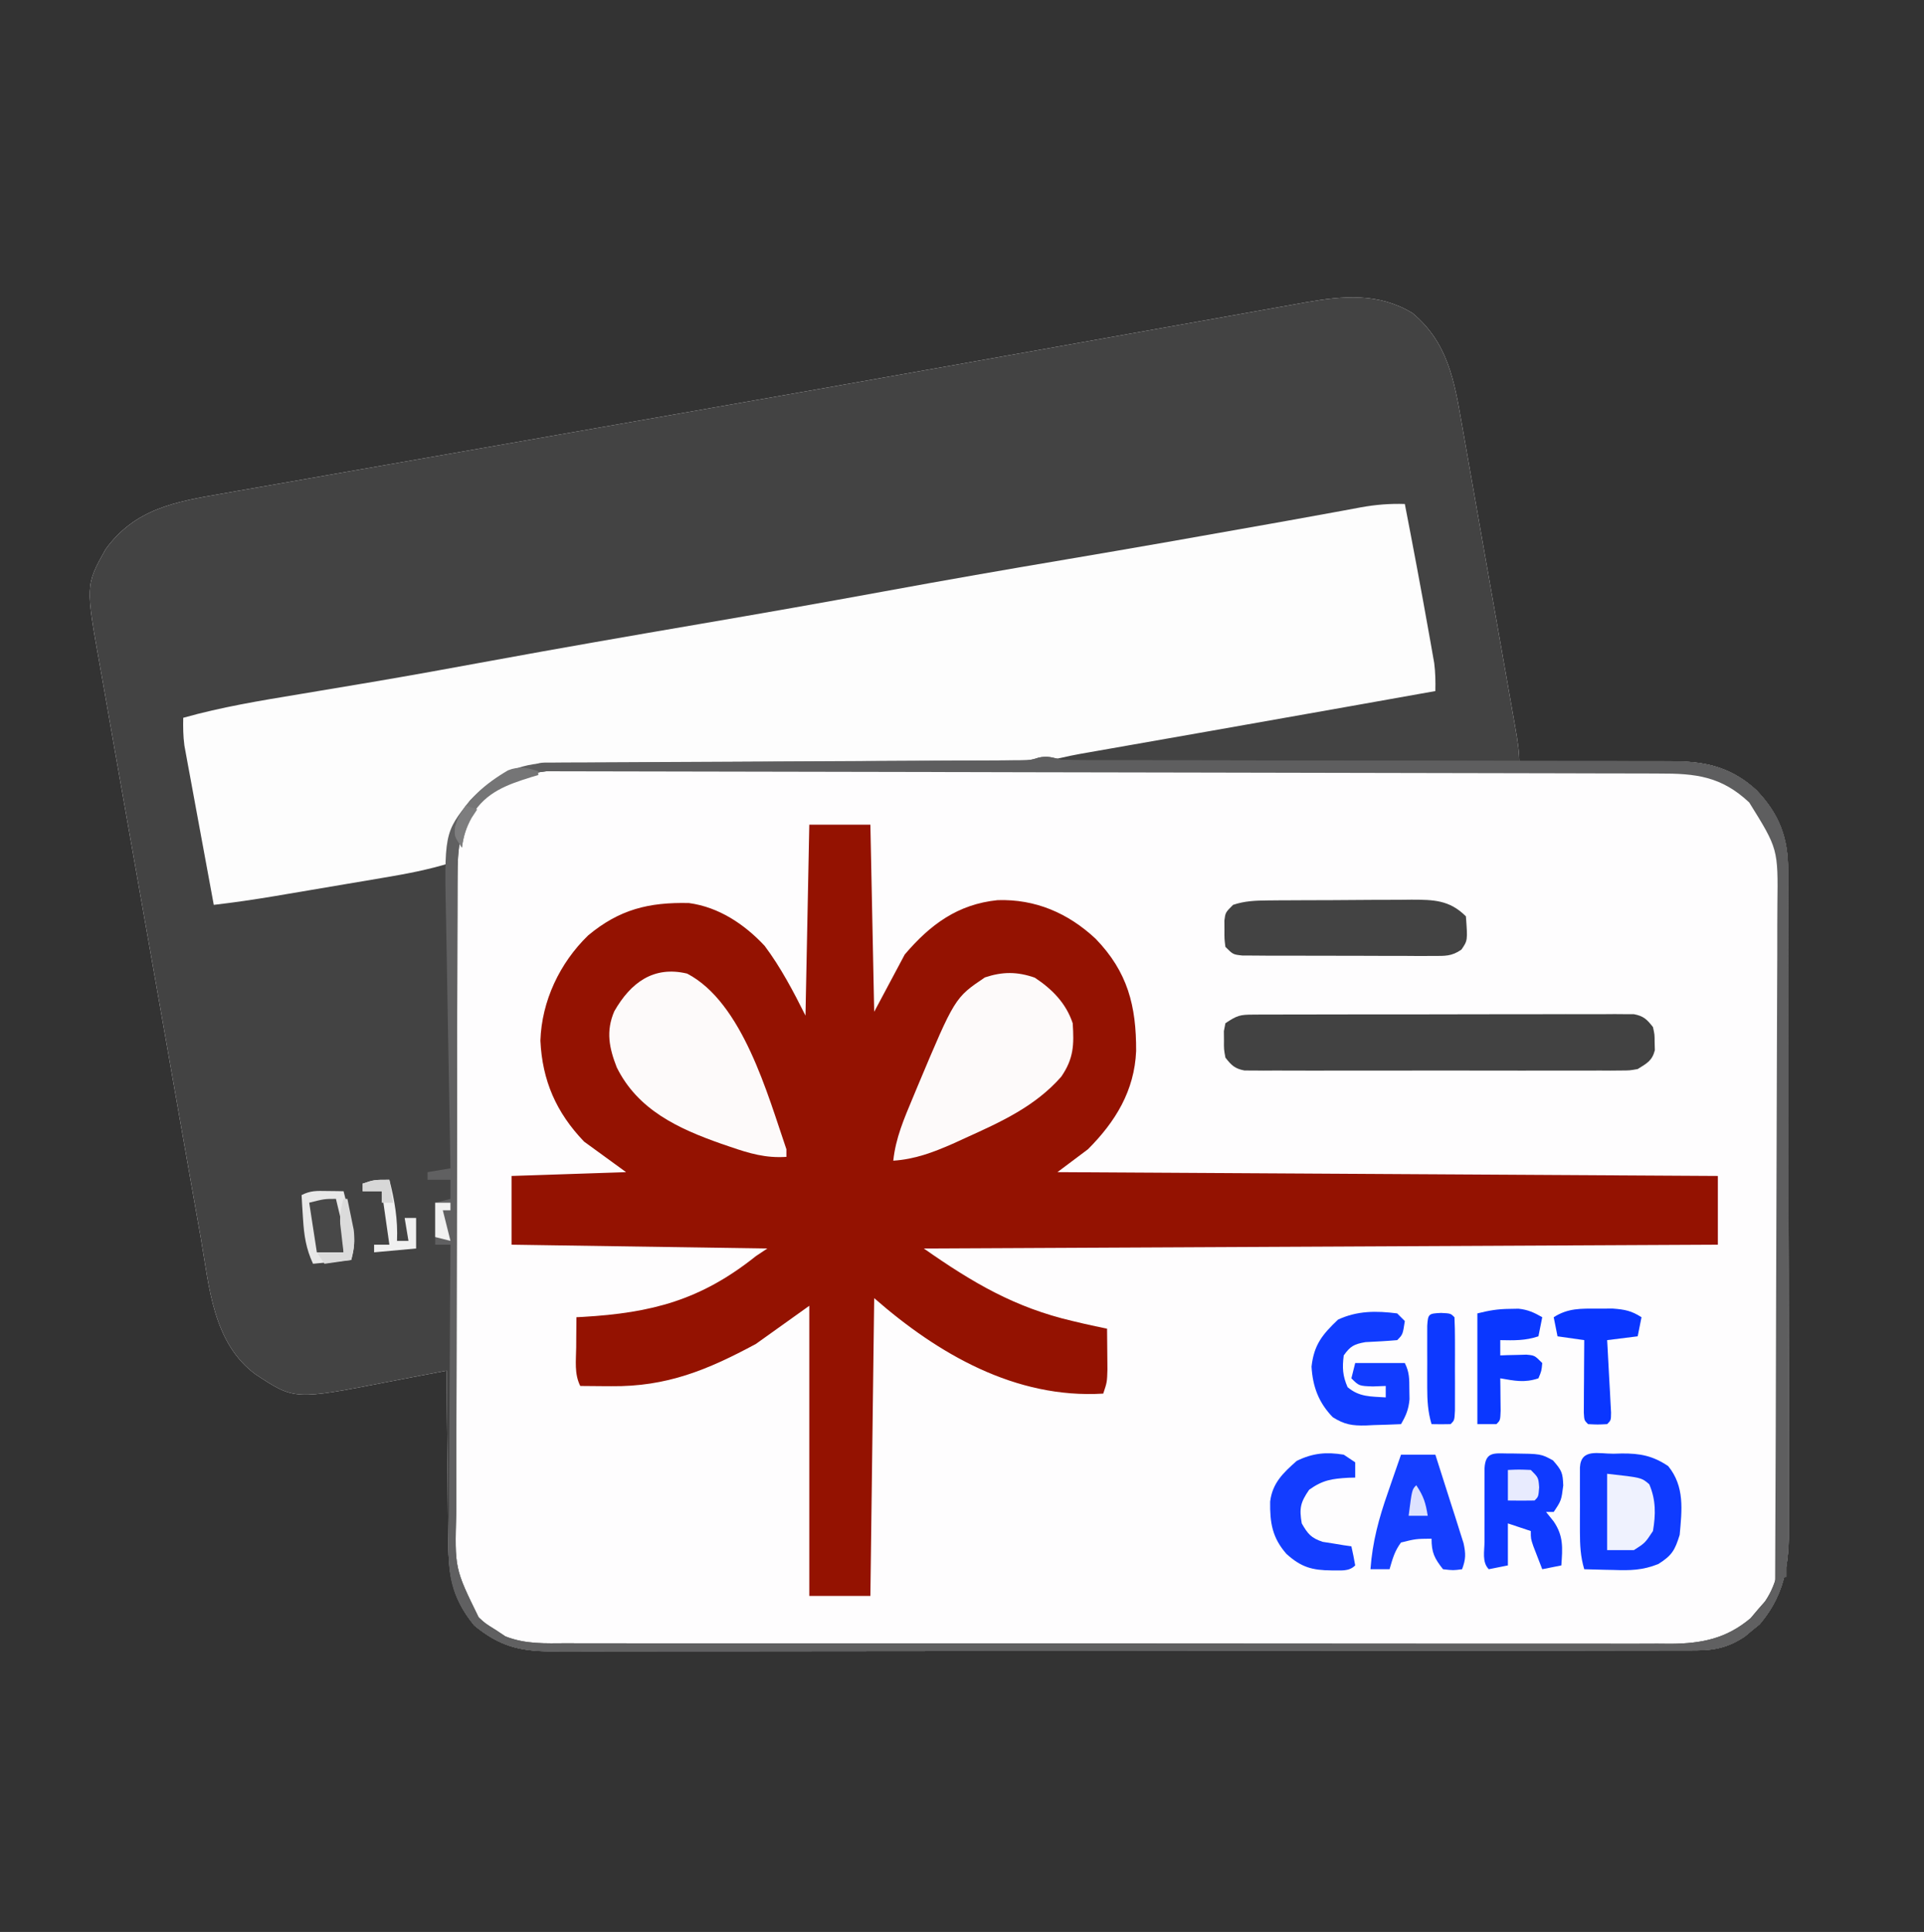 <?xml version="1.0" encoding="UTF-8" standalone="no"?>
<svg
   id="svg"
   version="1.1"
   style="display: block;"
   viewBox="0 0 504 506"
   sodipodi:docname="gift-card.svg"
   inkscape:version="1.2.2 (b0a8486, 2022-12-01)"
   xmlns:inkscape="http://www.inkscape.org/namespaces/inkscape"
   xmlns:sodipodi="http://sodipodi.sourceforge.net/DTD/sodipodi-0.dtd"
   xmlns="http://www.w3.org/2000/svg"
   xmlns:svg="http://www.w3.org/2000/svg">
  <rect x="0" y="0" width="504" height="506" fill="#333333" stroke="none"/>
  <defs
     id="defs14494" />
  <sodipodi:namedview
     id="namedview14492"
     pagecolor="#ffffff"
     bordercolor="#000000"
     borderopacity="0.25"
     inkscape:showpageshadow="2"
     inkscape:pageopacity="0.0"
     inkscape:pagecheckerboard="0"
     inkscape:deskcolor="#d1d1d1"
     showgrid="false"
     inkscape:zoom="0.46640316"
     inkscape:cx="45.025424"
     inkscape:cy="253"
     inkscape:window-width="1427"
     inkscape:window-height="456"
     inkscape:window-x="0"
     inkscape:window-y="25"
     inkscape:window-maximized="0"
     inkscape:current-layer="svg" />
  <path
     d="M0 0 C9.204 7.672 10.943 17.575 12.901 28.9 C13.067 29.833 13.234 30.766 13.405 31.727 C13.946 34.774 14.479 37.823 15.012 40.871 C15.388 43.002 15.765 45.133 16.142 47.264 C16.928 51.71 17.71 56.157 18.49 60.605 C19.489 66.312 20.496 72.017 21.506 77.721 C22.283 82.112 23.057 86.504 23.83 90.895 C24.2 93 24.572 95.105 24.943 97.21 C25.461 100.141 25.974 103.073 26.487 106.006 C26.641 106.877 26.796 107.748 26.954 108.646 C27.503 111.8 28 114.791 28 118 C28.604 117.989 29.208 117.978 29.831 117.966 C36.158 117.855 42.485 117.78 48.813 117.725 C51.17 117.7 53.527 117.666 55.883 117.623 C59.284 117.562 62.684 117.534 66.086 117.512 C67.128 117.486 68.17 117.46 69.244 117.434 C77.406 117.43 84.059 119.353 90.151 124.99 C96.137 131.304 98.458 137.458 98.394 146.102 C98.401 146.889 98.407 147.676 98.413 148.487 C98.429 151.109 98.425 153.731 98.42 156.353 C98.427 158.239 98.436 160.125 98.446 162.012 C98.468 167.125 98.471 172.239 98.469 177.353 C98.469 181.627 98.477 185.901 98.486 190.175 C98.505 200.263 98.508 210.35 98.501 220.437 C98.494 230.831 98.517 241.224 98.554 251.617 C98.585 260.552 98.596 269.486 98.592 278.42 C98.59 283.752 98.596 289.083 98.62 294.414 C98.643 299.43 98.641 304.445 98.62 309.461 C98.617 311.297 98.622 313.133 98.636 314.969 C98.717 326.03 98.41 334.606 90.938 343.438 C90.298 343.953 89.659 344.469 89 345 C88.361 345.536 87.721 346.072 87.062 346.625 C82.963 349.358 79.385 350.25 74.488 350.257 C73.385 350.264 72.283 350.27 71.147 350.277 C69.339 350.272 69.339 350.272 67.494 350.267 C65.567 350.274 65.567 350.274 63.6 350.281 C60.035 350.293 56.471 350.293 52.906 350.291 C49.061 350.29 45.215 350.301 41.37 350.311 C33.837 350.327 26.303 350.333 18.77 350.334 C12.647 350.335 6.523 350.339 0.4 350.346 C-16.961 350.363 -34.323 350.372 -51.684 350.371 C-52.62 350.371 -53.556 350.371 -54.52 350.371 C-55.926 350.37 -55.926 350.37 -57.36 350.37 C-72.547 350.37 -87.735 350.389 -102.922 350.417 C-118.517 350.446 -134.111 350.459 -149.705 350.458 C-158.46 350.457 -167.215 350.463 -175.97 350.484 C-183.425 350.502 -190.879 350.507 -198.333 350.493 C-202.136 350.487 -205.938 350.486 -209.74 350.504 C-213.865 350.522 -217.989 350.51 -222.113 350.494 C-223.312 350.505 -224.511 350.515 -225.746 350.526 C-234.051 350.457 -239.207 349.103 -245.75 343.75 C-252.044 336.057 -252.599 329.634 -252.609 319.969 C-252.626 318.737 -252.642 317.505 -252.659 316.236 C-252.708 312.324 -252.729 308.412 -252.75 304.5 C-252.776 301.838 -252.808 299.177 -252.84 296.516 C-252.914 290.01 -252.965 283.505 -253 277 C-254.299 277.246 -254.299 277.246 -255.624 277.497 C-258.012 277.95 -260.4 278.402 -262.788 278.854 C-264.677 279.213 -266.567 279.574 -268.455 279.941 C-292.844 284.678 -292.844 284.678 -303 278 C-314.257 269.764 -315.182 255.007 -317.407 242.203 C-317.724 240.424 -318.042 238.646 -318.36 236.867 C-319.216 232.068 -320.06 227.266 -320.9 222.463 C-321.605 218.444 -322.315 214.426 -323.026 210.408 C-324.703 200.927 -326.369 191.444 -328.029 181.961 C-329.738 172.194 -331.464 162.431 -333.199 152.669 C-334.692 144.267 -336.174 135.863 -337.648 127.458 C-338.527 122.446 -339.409 117.436 -340.302 112.427 C-341.14 107.718 -341.966 103.007 -342.781 98.295 C-343.082 96.571 -343.387 94.848 -343.697 93.126 C-347.62 71.298 -347.62 71.298 -342.359 61.883 C-334.672 51.235 -323.963 49.382 -311.758 47.286 C-310.3 47.03 -308.842 46.772 -307.384 46.514 C-303.401 45.81 -299.415 45.117 -295.429 44.426 C-291.155 43.683 -286.883 42.93 -282.611 42.178 C-274.309 40.718 -266.006 39.268 -257.703 37.82 C-247.135 35.977 -236.568 34.124 -226.002 32.271 C-222.113 31.589 -218.224 30.907 -214.335 30.225 C-213.369 30.056 -212.404 29.887 -211.409 29.712 C-204.525 28.505 -197.641 27.3 -190.756 26.096 C-167.063 21.95 -143.377 17.769 -119.698 13.547 C-114.875 12.687 -110.052 11.829 -105.229 10.971 C-104.451 10.833 -103.674 10.695 -102.874 10.552 C-99.79 10.004 -96.707 9.455 -93.623 8.907 C-84.752 7.329 -75.882 5.747 -67.013 4.157 C-60.859 3.054 -54.704 1.961 -48.548 0.87 C-46.055 0.427 -43.562 -0.019 -41.069 -0.468 C-37.688 -1.078 -34.305 -1.677 -30.922 -2.273 C-29.953 -2.45 -28.984 -2.628 -27.985 -2.81 C-18.116 -4.526 -8.862 -5.363 0 0 Z "
     transform="translate(370,82)"
     style="fill: #FEFDFE;"
     id="path14433" />
  <path
     d="M0 0 C9.204 7.672 10.943 17.575 12.901 28.9 C13.067 29.833 13.234 30.766 13.405 31.727 C13.946 34.774 14.479 37.823 15.012 40.871 C15.388 43.002 15.765 45.133 16.142 47.264 C16.928 51.71 17.71 56.157 18.49 60.605 C19.489 66.312 20.496 72.017 21.506 77.721 C22.283 82.112 23.057 86.504 23.83 90.895 C24.2 93 24.572 95.105 24.943 97.21 C25.461 100.141 25.974 103.073 26.487 106.006 C26.641 106.877 26.796 107.748 26.954 108.646 C27.503 111.8 28 114.791 28 118 C28.604 117.989 29.208 117.978 29.831 117.966 C36.158 117.855 42.485 117.78 48.813 117.725 C51.17 117.7 53.527 117.666 55.883 117.623 C59.284 117.562 62.684 117.534 66.086 117.512 C67.128 117.486 68.17 117.46 69.244 117.434 C77.406 117.43 84.059 119.353 90.151 124.99 C96.137 131.304 98.458 137.458 98.394 146.102 C98.401 146.889 98.407 147.676 98.413 148.487 C98.429 151.109 98.425 153.731 98.42 156.353 C98.427 158.239 98.436 160.125 98.446 162.012 C98.468 167.125 98.471 172.239 98.469 177.353 C98.469 181.627 98.477 185.901 98.486 190.175 C98.505 200.263 98.508 210.35 98.501 220.437 C98.494 230.831 98.517 241.224 98.554 251.617 C98.585 260.552 98.596 269.486 98.592 278.42 C98.59 283.752 98.596 289.083 98.62 294.414 C98.643 299.43 98.641 304.445 98.62 309.461 C98.617 311.297 98.622 313.133 98.636 314.969 C98.717 326.03 98.41 334.606 90.938 343.438 C90.298 343.953 89.659 344.469 89 345 C88.361 345.536 87.721 346.072 87.062 346.625 C82.963 349.358 79.385 350.25 74.488 350.257 C73.385 350.264 72.283 350.27 71.147 350.277 C69.339 350.272 69.339 350.272 67.494 350.267 C65.567 350.274 65.567 350.274 63.6 350.281 C60.035 350.293 56.471 350.293 52.906 350.291 C49.061 350.29 45.215 350.301 41.37 350.311 C33.837 350.327 26.303 350.333 18.77 350.334 C12.647 350.335 6.523 350.339 0.4 350.346 C-16.961 350.363 -34.323 350.372 -51.684 350.371 C-52.62 350.371 -53.556 350.371 -54.52 350.371 C-55.926 350.37 -55.926 350.37 -57.36 350.37 C-72.547 350.37 -87.735 350.389 -102.922 350.417 C-118.517 350.446 -134.111 350.459 -149.705 350.458 C-158.46 350.457 -167.215 350.463 -175.97 350.484 C-183.425 350.502 -190.879 350.507 -198.333 350.493 C-202.136 350.487 -205.938 350.486 -209.74 350.504 C-213.865 350.522 -217.989 350.51 -222.113 350.494 C-223.312 350.505 -224.511 350.515 -225.746 350.526 C-234.051 350.457 -239.207 349.103 -245.75 343.75 C-252.044 336.057 -252.599 329.634 -252.609 319.969 C-252.626 318.737 -252.642 317.505 -252.659 316.236 C-252.708 312.324 -252.729 308.412 -252.75 304.5 C-252.776 301.838 -252.808 299.177 -252.84 296.516 C-252.914 290.01 -252.965 283.505 -253 277 C-254.299 277.246 -254.299 277.246 -255.624 277.497 C-258.012 277.95 -260.4 278.402 -262.788 278.854 C-264.677 279.213 -266.567 279.574 -268.455 279.941 C-292.844 284.678 -292.844 284.678 -303 278 C-314.257 269.764 -315.182 255.007 -317.407 242.203 C-317.724 240.424 -318.042 238.646 -318.36 236.867 C-319.216 232.068 -320.06 227.266 -320.9 222.463 C-321.605 218.444 -322.315 214.426 -323.026 210.408 C-324.703 200.927 -326.369 191.444 -328.029 181.961 C-329.738 172.194 -331.464 162.431 -333.199 152.669 C-334.692 144.267 -336.174 135.863 -337.648 127.458 C-338.527 122.446 -339.409 117.436 -340.302 112.427 C-341.14 107.718 -341.966 103.007 -342.781 98.295 C-343.082 96.571 -343.387 94.848 -343.697 93.126 C-347.62 71.298 -347.62 71.298 -342.359 61.883 C-334.672 51.235 -323.963 49.382 -311.758 47.286 C-310.3 47.03 -308.842 46.772 -307.384 46.514 C-303.401 45.81 -299.415 45.117 -295.429 44.426 C-291.155 43.683 -286.883 42.93 -282.611 42.178 C-274.309 40.718 -266.006 39.268 -257.703 37.82 C-247.135 35.977 -236.568 34.124 -226.002 32.271 C-222.113 31.589 -218.224 30.907 -214.335 30.225 C-213.369 30.056 -212.404 29.887 -211.409 29.712 C-204.525 28.505 -197.641 27.3 -190.756 26.096 C-167.063 21.95 -143.377 17.769 -119.698 13.547 C-114.875 12.687 -110.052 11.829 -105.229 10.971 C-104.451 10.833 -103.674 10.695 -102.874 10.552 C-99.79 10.004 -96.707 9.455 -93.623 8.907 C-84.752 7.329 -75.882 5.747 -67.013 4.157 C-60.859 3.054 -54.704 1.961 -48.548 0.87 C-46.055 0.427 -43.562 -0.019 -41.069 -0.468 C-37.688 -1.078 -34.305 -1.677 -30.922 -2.273 C-29.953 -2.45 -28.984 -2.628 -27.985 -2.81 C-18.116 -4.526 -8.862 -5.363 0 0 Z M-245 128 C-249.66 134.176 -250.149 140.252 -250.147 147.747 C-250.151 148.52 -250.155 149.293 -250.158 150.09 C-250.169 152.677 -250.173 155.263 -250.177 157.85 C-250.183 159.707 -250.19 161.563 -250.197 163.42 C-250.218 169.513 -250.228 175.606 -250.238 181.699 C-250.242 183.799 -250.246 185.899 -250.251 188 C-250.27 197.867 -250.284 207.734 -250.292 217.601 C-250.302 228.98 -250.328 240.359 -250.369 251.738 C-250.399 260.541 -250.414 269.343 -250.417 278.146 C-250.419 283.4 -250.428 288.654 -250.453 293.908 C-250.477 298.854 -250.481 303.799 -250.471 308.744 C-250.47 310.554 -250.477 312.364 -250.49 314.174 C-250.895 328.806 -250.895 328.806 -244.623 341.592 C-242.941 343.17 -242.941 343.17 -240 345 C-238.804 345.794 -238.804 345.794 -237.584 346.605 C-232.257 348.679 -227.201 348.416 -221.532 348.388 C-219.629 348.396 -219.629 348.396 -217.688 348.404 C-214.173 348.418 -210.658 348.414 -207.143 348.407 C-203.349 348.402 -199.556 348.415 -195.762 348.425 C-188.332 348.442 -180.902 348.443 -173.473 348.438 C-167.433 348.434 -161.393 348.435 -155.353 348.44 C-154.493 348.441 -153.633 348.442 -152.747 348.443 C-151.001 348.444 -149.254 348.446 -147.508 348.447 C-131.127 348.461 -114.747 348.456 -98.367 348.444 C-83.387 348.434 -68.408 348.447 -53.428 348.471 C-38.043 348.495 -22.657 348.505 -7.272 348.498 C1.364 348.495 10 348.497 18.636 348.515 C25.989 348.529 33.341 348.53 40.694 348.513 C44.444 348.504 48.194 348.502 51.944 348.517 C56.013 348.534 60.082 348.519 64.151 348.501 C65.921 348.516 65.921 348.516 67.726 348.53 C75.854 348.458 82.233 347.163 88.559 341.852 C89.179 341.117 89.799 340.382 90.438 339.625 C91.076 338.895 91.714 338.166 92.371 337.414 C95.832 332.285 96.295 327.167 96.274 321.126 C96.279 320.351 96.285 319.577 96.29 318.778 C96.305 316.192 96.306 313.606 96.306 311.02 C96.314 309.162 96.322 307.304 96.332 305.446 C96.354 300.404 96.362 295.363 96.367 290.321 C96.371 287.17 96.377 284.018 96.384 280.867 C96.409 269.866 96.422 258.866 96.426 247.865 C96.429 237.62 96.459 227.375 96.501 217.13 C96.536 208.326 96.551 199.523 96.552 190.719 C96.553 185.464 96.561 180.21 96.59 174.955 C96.616 170.012 96.618 165.068 96.602 160.124 C96.6 158.314 96.607 156.504 96.623 154.693 C96.712 143.99 96.314 136.041 88.973 127.695 C88.342 127.177 87.712 126.659 87.062 126.125 C86.435 125.591 85.807 125.058 85.16 124.508 C78.316 119.731 72.866 119.572 64.722 119.619 C63.474 119.614 62.225 119.61 60.939 119.605 C57.481 119.592 54.023 119.599 50.565 119.608 C46.833 119.615 43.101 119.604 39.369 119.596 C32.059 119.583 24.75 119.585 17.44 119.594 C11.498 119.601 5.556 119.602 -0.387 119.599 C-1.232 119.598 -2.078 119.598 -2.95 119.597 C-4.668 119.596 -6.386 119.595 -8.105 119.594 C-24.22 119.586 -40.336 119.596 -56.451 119.612 C-70.272 119.625 -84.093 119.623 -97.913 119.609 C-113.967 119.593 -130.02 119.587 -146.073 119.596 C-147.786 119.597 -149.499 119.598 -151.212 119.599 C-152.055 119.599 -152.898 119.599 -153.766 119.6 C-159.698 119.603 -165.63 119.598 -171.562 119.591 C-178.796 119.583 -186.03 119.585 -193.264 119.601 C-196.953 119.609 -200.642 119.612 -204.331 119.602 C-208.335 119.591 -212.338 119.604 -216.341 119.619 C-217.501 119.612 -218.662 119.606 -219.857 119.599 C-229.271 119.667 -238 121.236 -245 128 Z "
     transform="translate(370,82)"
     style="fill: #434343;"
     id="path14435" />
  <path
     d="M0 0 C5.28 0 10.56 0 16 0 C16.33 16.17 16.66 32.34 17 49 C19.64 44.05 22.28 39.1 25 34 C31.688 26.144 38.882 20.832 49.324 19.762 C59.203 19.451 67.777 23.124 75 29.867 C83.414 38.559 85.67 47.47 85.614 59.29 C85.175 69.656 80.216 77.784 73 85 C70.36 86.98 67.72 88.96 65 91 C122.09 91.33 179.18 91.66 238 92 C238 97.94 238 103.88 238 110 C135.04 110.495 135.04 110.495 30 111 C42.797 119.958 53.824 126.466 69 130 C70.423 130.336 70.423 130.336 71.875 130.68 C73.911 131.144 75.955 131.577 78 132 C78.027 134.271 78.046 136.542 78.062 138.812 C78.074 140.077 78.086 141.342 78.098 142.645 C78 146 78 146 77 149 C53.995 150.408 33.668 138.584 17 124 C16.67 149.74 16.34 175.48 16 202 C10.72 202 5.44 202 0 202 C0 176.92 0 151.84 0 126 C-4.62 129.3 -9.24 132.6 -14 136 C-26.743 142.861 -37.376 147.222 -51.875 147.062 C-52.659 147.058 -53.443 147.053 -54.25 147.049 C-56.167 147.037 -58.083 147.019 -60 147 C-61.594 143.812 -61.102 140.371 -61.062 136.875 C-61.058 136.121 -61.053 135.367 -61.049 134.59 C-61.037 132.727 -61.019 130.863 -61 129 C-60.442 128.971 -59.885 128.942 -59.31 128.912 C-41.263 127.862 -28.417 124.513 -14 113 C-13.01 112.34 -12.02 111.68 -11 111 C-44.165 110.505 -44.165 110.505 -78 110 C-78 104.06 -78 98.12 -78 92 C-63.15 91.505 -63.15 91.505 -48 91 C-51.63 88.36 -55.26 85.72 -59 83 C-66.291 75.395 -69.948 67.028 -70.438 56.562 C-70.1 46.17 -65.368 36.206 -57.93 28.992 C-49.775 22.202 -42.07 20.273 -31.504 20.523 C-23.722 21.582 -17.006 26.038 -11.699 31.73 C-7.48 37.365 -4.143 43.715 -1 50 C-0.67 33.5 -0.34 17 0 0 Z "
     transform="translate(212,216)"
     style="fill: #941201;"
     id="path14437" />
  <path
     d="M0 0 C2.164 11.152 4.271 22.313 6.25 33.5 C6.512 34.958 6.512 34.958 6.78 36.446 C6.94 37.361 7.101 38.276 7.266 39.219 C7.408 40.022 7.55 40.826 7.696 41.654 C8.017 44.128 8.052 46.509 8 49 C1.563 50.146 -4.875 51.292 -11.312 52.438 C-12.299 52.613 -13.286 52.789 -14.302 52.97 C-26.53 55.145 -38.76 57.313 -50.992 59.465 C-52.14 59.667 -53.287 59.869 -54.47 60.077 C-60.068 61.063 -65.666 62.047 -71.265 63.029 C-73.326 63.392 -75.388 63.754 -77.449 64.117 C-78.37 64.278 -79.292 64.44 -80.241 64.606 C-81.117 64.76 -81.994 64.915 -82.897 65.074 C-83.645 65.205 -84.393 65.336 -85.164 65.472 C-86.813 65.779 -88.458 66.108 -90.09 66.494 C-97.079 68.074 -103.778 68.287 -110.926 68.271 C-112.181 68.276 -113.436 68.282 -114.729 68.287 C-117.439 68.297 -120.148 68.304 -122.858 68.305 C-127.15 68.307 -131.442 68.325 -135.734 68.346 C-146.39 68.395 -157.046 68.426 -167.702 68.447 C-175.997 68.464 -184.291 68.486 -192.586 68.53 C-196.845 68.552 -201.104 68.56 -205.363 68.558 C-208.643 68.56 -211.923 68.581 -215.203 68.599 C-216.371 68.595 -217.538 68.59 -218.741 68.585 C-228.718 68.674 -236.026 70.27 -243.344 77.254 C-248.067 82.233 -248.912 87.405 -250 94 C-255.829 95.812 -261.667 96.905 -267.684 97.91 C-268.698 98.083 -269.712 98.255 -270.757 98.432 C-272.894 98.795 -275.032 99.155 -277.169 99.514 C-280.424 100.06 -283.678 100.613 -286.932 101.166 C-289.016 101.519 -291.1 101.871 -293.184 102.223 C-294.148 102.386 -295.113 102.55 -296.107 102.718 C-301.395 103.603 -306.675 104.377 -312 105 C-313.146 98.826 -314.284 92.652 -315.418 86.476 C-315.804 84.376 -316.192 82.276 -316.582 80.176 C-317.142 77.156 -317.697 74.135 -318.25 71.113 C-318.425 70.177 -318.6 69.24 -318.78 68.275 C-318.94 67.394 -319.101 66.514 -319.266 65.607 C-319.408 64.836 -319.55 64.066 -319.696 63.272 C-320.024 60.824 -320.051 58.467 -320 56 C-309.973 53.175 -299.796 51.508 -289.531 49.813 C-284.265 48.943 -279.001 48.056 -273.738 47.168 C-272.663 46.987 -271.588 46.806 -270.481 46.619 C-260.199 44.879 -249.942 43.015 -239.688 41.125 C-221.23 37.729 -202.743 34.525 -184.246 31.357 C-168.251 28.616 -152.272 25.81 -136.312 22.875 C-120.438 19.956 -104.542 17.19 -88.626 14.504 C-70.882 11.509 -53.16 8.395 -35.446 5.226 C-33.737 4.92 -32.029 4.615 -30.32 4.311 C-26.262 3.587 -22.205 2.855 -18.151 2.104 C-17.381 1.963 -16.61 1.822 -15.816 1.677 C-14.384 1.415 -12.952 1.15 -11.521 0.879 C-7.631 0.173 -3.952 -0.124 0 0 Z "
     transform="translate(368,132)"
     style="fill: #FDFDFD;"
     id="path14439" />
  <path
     d="M0 0 C2.288 0.091 4.578 0.125 6.868 0.125 C7.903 0.127 7.903 0.127 8.96 0.129 C11.274 0.132 13.587 0.129 15.901 0.126 C17.56 0.127 19.219 0.129 20.879 0.132 C24.453 0.136 28.027 0.138 31.601 0.138 C37.258 0.139 42.915 0.152 48.572 0.168 C49.527 0.17 50.482 0.173 51.467 0.175 C53.42 0.181 55.373 0.186 57.327 0.191 C70.496 0.226 83.665 0.253 96.833 0.25 C105.718 0.249 114.602 0.265 123.486 0.301 C128.185 0.32 132.883 0.329 137.582 0.317 C142.006 0.305 146.43 0.317 150.854 0.346 C152.472 0.353 154.09 0.351 155.708 0.34 C165.76 0.277 174.4 0.774 182.132 7.99 C188.15 14.274 190.458 20.467 190.394 29.102 C190.401 29.889 190.407 30.676 190.413 31.487 C190.429 34.109 190.425 36.731 190.42 39.353 C190.427 41.239 190.436 43.125 190.446 45.012 C190.468 50.125 190.471 55.239 190.469 60.353 C190.469 64.627 190.477 68.901 190.486 73.175 C190.505 83.263 190.508 93.35 190.501 103.437 C190.494 113.831 190.517 124.224 190.554 134.617 C190.585 143.552 190.596 152.486 190.592 161.42 C190.59 166.752 190.596 172.083 190.62 177.414 C190.643 182.43 190.641 187.445 190.62 192.461 C190.617 194.297 190.622 196.133 190.636 197.969 C190.717 209.03 190.41 217.606 182.938 226.438 C182.298 226.953 181.659 227.469 181 228 C180.361 228.536 179.721 229.072 179.062 229.625 C174.963 232.358 171.385 233.25 166.488 233.257 C165.385 233.264 164.283 233.27 163.147 233.277 C161.339 233.272 161.339 233.272 159.494 233.267 C157.567 233.274 157.567 233.274 155.6 233.281 C152.035 233.293 148.471 233.293 144.906 233.291 C141.061 233.29 137.215 233.301 133.37 233.311 C125.837 233.327 118.303 233.333 110.77 233.334 C104.647 233.335 98.523 233.339 92.4 233.346 C75.039 233.363 57.677 233.372 40.316 233.371 C39.38 233.371 38.444 233.371 37.48 233.371 C36.074 233.37 36.074 233.37 34.64 233.37 C19.453 233.37 4.265 233.389 -10.922 233.417 C-26.517 233.446 -42.111 233.459 -57.705 233.458 C-66.46 233.457 -75.215 233.463 -83.97 233.484 C-91.425 233.502 -98.879 233.507 -106.333 233.493 C-110.136 233.487 -113.938 233.486 -117.74 233.504 C-121.865 233.522 -125.989 233.51 -130.113 233.494 C-131.312 233.505 -132.511 233.515 -133.746 233.526 C-142.051 233.457 -147.207 232.103 -153.75 226.75 C-158.884 220.476 -160.598 214.955 -160.454 206.922 C-160.455 206.053 -160.455 205.183 -160.456 204.288 C-160.453 201.441 -160.422 198.596 -160.391 195.75 C-160.383 193.766 -160.377 191.782 -160.373 189.798 C-160.358 184.596 -160.319 179.395 -160.275 174.194 C-160.234 168.878 -160.215 163.562 -160.195 158.246 C-160.153 147.831 -160.084 137.415 -160 127 C-161.32 127 -162.64 127 -164 127 C-164 123.37 -164 119.74 -164 116 C-162.02 115.505 -162.02 115.505 -160 115 C-160 113.35 -160 111.7 -160 110 C-161.98 110 -163.96 110 -166 110 C-166 109.34 -166 108.68 -166 108 C-163.03 107.505 -163.03 107.505 -160 107 C-160.019 106.024 -160.038 105.049 -160.058 104.044 C-160.238 94.806 -160.4 85.568 -160.547 76.33 C-160.622 71.581 -160.704 66.833 -160.799 62.085 C-160.891 57.494 -160.967 52.904 -161.032 48.313 C-161.06 46.57 -161.093 44.827 -161.132 43.084 C-161.656 19.17 -161.656 19.17 -154.812 10.562 C-149.172 4.839 -143.493 1.283 -135.366 0.864 C-134.417 0.859 -133.468 0.854 -132.49 0.849 C-131.395 0.84 -130.3 0.832 -129.172 0.823 C-127.981 0.819 -126.79 0.815 -125.562 0.811 C-123.625 0.798 -121.687 0.785 -119.75 0.772 C-117.672 0.76 -115.595 0.749 -113.518 0.74 C-109.186 0.719 -104.853 0.692 -100.521 0.663 C-90.545 0.598 -80.568 0.542 -70.591 0.487 C-61.443 0.436 -52.295 0.383 -43.147 0.322 C-38.841 0.294 -34.534 0.271 -30.227 0.251 C-28.194 0.24 -26.161 0.228 -24.128 0.215 C-21.649 0.198 -19.171 0.185 -16.692 0.177 C-15.6 0.168 -14.508 0.16 -13.383 0.151 C-12.434 0.146 -11.486 0.141 -10.508 0.136 C-8.044 0.091 -8.044 0.091 -5.914 -0.572 C-3.579 -1.094 -2.306 -0.604 0 0 Z M-153 11 C-157.66 17.176 -158.149 23.252 -158.147 30.747 C-158.151 31.52 -158.155 32.293 -158.158 33.09 C-158.169 35.677 -158.173 38.263 -158.177 40.85 C-158.183 42.707 -158.19 44.563 -158.197 46.42 C-158.218 52.513 -158.228 58.606 -158.238 64.699 C-158.242 66.799 -158.246 68.899 -158.251 71 C-158.27 80.867 -158.284 90.734 -158.292 100.601 C-158.302 111.98 -158.328 123.359 -158.369 134.738 C-158.399 143.541 -158.414 152.343 -158.417 161.146 C-158.419 166.4 -158.428 171.654 -158.453 176.908 C-158.477 181.854 -158.481 186.799 -158.471 191.744 C-158.47 193.554 -158.477 195.364 -158.49 197.174 C-158.895 211.806 -158.895 211.806 -152.623 224.592 C-150.941 226.17 -150.941 226.17 -148 228 C-146.804 228.794 -146.804 228.794 -145.584 229.605 C-140.257 231.679 -135.201 231.416 -129.532 231.388 C-127.629 231.396 -127.629 231.396 -125.688 231.404 C-122.173 231.418 -118.658 231.414 -115.143 231.407 C-111.349 231.402 -107.556 231.415 -103.762 231.425 C-96.332 231.442 -88.902 231.443 -81.473 231.438 C-75.433 231.434 -69.393 231.435 -63.353 231.44 C-62.493 231.441 -61.633 231.442 -60.747 231.443 C-59.001 231.444 -57.254 231.446 -55.508 231.447 C-39.127 231.461 -22.747 231.456 -6.367 231.444 C8.613 231.434 23.592 231.447 38.572 231.471 C53.957 231.495 69.343 231.505 84.728 231.498 C93.364 231.495 102 231.497 110.636 231.515 C117.989 231.529 125.341 231.53 132.694 231.513 C136.444 231.504 140.194 231.502 143.944 231.517 C148.013 231.534 152.082 231.519 156.151 231.501 C157.921 231.516 157.921 231.516 159.726 231.53 C167.854 231.458 174.233 230.163 180.559 224.852 C181.179 224.117 181.799 223.382 182.438 222.625 C183.076 221.895 183.714 221.166 184.371 220.414 C187.832 215.285 188.295 210.167 188.274 204.126 C188.279 203.351 188.285 202.577 188.29 201.778 C188.305 199.192 188.306 196.606 188.306 194.02 C188.314 192.162 188.322 190.304 188.332 188.446 C188.354 183.404 188.362 178.363 188.367 173.321 C188.371 170.17 188.377 167.018 188.384 163.867 C188.409 152.866 188.422 141.866 188.426 130.865 C188.429 120.62 188.459 110.375 188.501 100.13 C188.536 91.326 188.551 82.523 188.552 73.719 C188.553 68.464 188.561 63.21 188.59 57.955 C188.616 53.012 188.618 48.068 188.602 43.124 C188.6 41.314 188.607 39.504 188.623 37.693 C188.712 26.99 188.314 19.041 180.973 10.695 C180.342 10.177 179.712 9.659 179.062 9.125 C178.435 8.591 177.807 8.058 177.16 7.508 C170.316 2.731 164.866 2.572 156.722 2.619 C155.474 2.614 154.225 2.61 152.939 2.605 C149.481 2.592 146.023 2.599 142.565 2.608 C138.833 2.615 135.101 2.604 131.369 2.596 C124.059 2.583 116.75 2.585 109.44 2.594 C103.498 2.601 97.556 2.602 91.613 2.599 C90.768 2.598 89.922 2.598 89.05 2.597 C87.332 2.596 85.614 2.595 83.895 2.594 C67.78 2.586 51.664 2.596 35.549 2.612 C21.728 2.625 7.907 2.623 -5.913 2.609 C-21.967 2.593 -38.02 2.587 -54.073 2.596 C-55.786 2.597 -57.499 2.598 -59.212 2.599 C-60.055 2.599 -60.898 2.599 -61.766 2.6 C-67.698 2.603 -73.63 2.598 -79.562 2.591 C-86.796 2.583 -94.03 2.585 -101.264 2.601 C-104.953 2.609 -108.642 2.612 -112.331 2.602 C-116.335 2.591 -120.338 2.604 -124.341 2.619 C-125.501 2.612 -126.662 2.606 -127.857 2.599 C-137.271 2.667 -146 4.236 -153 11 Z "
     transform="translate(278,199)"
     style="fill: #606061;"
     id="path14441" />
  <path
     d="M0 0 C0.892 -0.007 1.783 -0.014 2.702 -0.021 C3.678 -0.019 4.653 -0.017 5.659 -0.014 C6.688 -0.019 7.718 -0.024 8.778 -0.029 C12.189 -0.043 15.6 -0.042 19.01 -0.04 C21.375 -0.044 23.74 -0.048 26.105 -0.053 C31.065 -0.061 36.025 -0.06 40.985 -0.055 C47.351 -0.049 53.716 -0.066 60.082 -0.089 C64.967 -0.104 69.851 -0.105 74.736 -0.102 C77.084 -0.102 79.431 -0.108 81.779 -0.118 C85.057 -0.13 88.334 -0.123 91.612 -0.112 C92.587 -0.119 93.563 -0.127 94.568 -0.135 C95.46 -0.128 96.352 -0.121 97.271 -0.114 C98.046 -0.114 98.821 -0.114 99.619 -0.114 C102.168 0.36 103.054 1.246 104.635 3.261 C105.069 5.198 105.069 5.198 105.073 7.261 C105.092 7.941 105.111 8.622 105.131 9.323 C104.419 12.105 103.033 12.764 100.635 14.261 C98.512 14.638 98.512 14.638 96.188 14.642 C94.861 14.654 94.861 14.654 93.507 14.667 C92.545 14.661 91.582 14.655 90.59 14.649 C89.06 14.657 89.06 14.657 87.5 14.665 C84.127 14.678 80.754 14.669 77.381 14.659 C75.04 14.661 72.699 14.664 70.358 14.668 C65.451 14.672 60.544 14.666 55.637 14.652 C49.34 14.635 43.043 14.645 36.745 14.663 C31.911 14.673 27.077 14.67 22.243 14.662 C19.921 14.66 17.598 14.663 15.276 14.67 C12.034 14.677 8.793 14.666 5.551 14.649 C4.586 14.655 3.622 14.661 2.628 14.667 C1.746 14.659 0.864 14.65 -0.045 14.642 C-0.811 14.641 -1.577 14.639 -2.367 14.638 C-4.906 14.158 -5.796 13.277 -7.365 11.261 C-7.763 9.069 -7.763 9.069 -7.74 6.698 C-7.747 5.913 -7.755 5.128 -7.763 4.319 C-7.632 3.64 -7.5 2.961 -7.365 2.261 C-4.241 0.178 -3.548 0.009 0 0 Z "
     transform="translate(328.365,265.739)"
     style="fill: #424242;"
     id="path14443" />
  <path
     d="M0 0 C4.568 3.013 8.19 6.696 9.938 11.938 C10.306 17.559 10.223 21.159 6.938 25.938 C0.097 33.723 -8.806 37.747 -18.062 41.938 C-19.772 42.719 -19.772 42.719 -21.516 43.516 C-26.72 45.791 -31.378 47.55 -37.062 47.938 C-36.45 42.008 -34.211 36.886 -31.938 31.438 C-31.532 30.463 -31.127 29.488 -30.709 28.484 C-20.945 5.243 -20.945 5.243 -13.062 -0.062 C-8.442 -1.603 -4.615 -1.601 0 0 Z "
     transform="translate(271.062,256.062)"
     style="fill: #FDFAFA;"
     id="path14445" />
  <path
     d="M0 0 C14.534 7.582 21.096 31.742 26 46 C26 46.66 26 47.32 26 48 C20.601 48.36 16.344 47.105 11.312 45.375 C10.517 45.104 9.722 44.832 8.903 44.552 C-2.351 40.593 -12.922 35.709 -18.438 24.562 C-20.42 19.477 -21.332 15.099 -19.082 9.863 C-14.811 2.386 -8.812 -2.117 0 0 Z "
     transform="translate(180,255)"
     style="fill: #FDFAFA;"
     id="path14447" />
  <path
     d="M0 0 C2.288 0.091 4.578 0.125 6.868 0.125 C7.903 0.127 7.903 0.127 8.96 0.129 C11.274 0.132 13.587 0.129 15.901 0.126 C17.56 0.127 19.219 0.129 20.879 0.132 C24.453 0.136 28.027 0.138 31.601 0.138 C37.258 0.139 42.915 0.152 48.572 0.168 C49.527 0.17 50.482 0.173 51.467 0.175 C53.42 0.181 55.373 0.186 57.327 0.191 C70.496 0.226 83.665 0.253 96.833 0.25 C105.718 0.249 114.602 0.265 123.486 0.301 C128.185 0.32 132.883 0.329 137.582 0.317 C142.006 0.305 146.43 0.317 150.854 0.346 C152.472 0.353 154.09 0.351 155.708 0.34 C165.76 0.277 174.4 0.774 182.132 7.99 C188.179 14.305 190.465 20.494 190.361 29.169 C190.363 29.963 190.366 30.757 190.369 31.575 C190.373 34.221 190.357 36.866 190.341 39.511 C190.34 41.414 190.34 43.316 190.342 45.219 C190.343 50.373 190.325 55.528 190.304 60.682 C190.285 66.073 190.284 71.463 190.28 76.854 C190.271 87.057 190.246 97.26 190.216 107.463 C190.183 119.081 190.166 130.699 190.151 142.316 C190.12 166.211 190.067 190.106 190 214 C189.01 214.33 188.02 214.66 187 215 C187.005 214.014 187.009 213.027 187.014 212.011 C187.125 187.999 187.207 163.987 187.259 139.974 C187.285 128.362 187.32 116.75 187.377 105.137 C187.427 95.015 187.459 84.893 187.47 74.77 C187.477 69.411 187.492 64.053 187.529 58.694 C187.563 53.647 187.573 48.601 187.566 43.553 C187.567 41.704 187.577 39.855 187.596 38.006 C187.775 23.33 187.775 23.33 180.215 11.175 C172.91 4.324 166.259 3.562 156.548 3.601 C155.281 3.595 154.014 3.588 152.708 3.581 C149.199 3.563 145.689 3.564 142.18 3.567 C138.393 3.568 134.605 3.551 130.818 3.537 C124.259 3.514 117.699 3.502 111.14 3.498 C101.656 3.491 92.173 3.468 82.689 3.441 C67.302 3.398 51.915 3.368 36.528 3.346 C21.582 3.325 6.636 3.298 -8.311 3.262 C-9.232 3.26 -10.153 3.258 -11.103 3.256 C-15.725 3.245 -20.348 3.234 -24.97 3.222 C-63.313 3.129 -101.657 3.057 -140 3 C-137.425 0.425 -136.432 0.744 -132.851 0.728 C-131.215 0.714 -131.215 0.714 -129.546 0.699 C-127.742 0.698 -127.742 0.698 -125.903 0.697 C-124.641 0.689 -123.379 0.68 -122.079 0.671 C-119.331 0.653 -116.583 0.641 -113.835 0.634 C-109.491 0.622 -105.146 0.597 -100.801 0.57 C-93.928 0.528 -87.055 0.496 -80.182 0.467 C-67.878 0.416 -55.574 0.354 -43.269 0.282 C-38.95 0.257 -34.631 0.237 -30.312 0.222 C-28.271 0.215 -26.231 0.205 -24.19 0.194 C-21.702 0.181 -19.214 0.171 -16.725 0.166 C-15.629 0.159 -14.533 0.152 -13.403 0.145 C-12.45 0.141 -11.498 0.137 -10.517 0.133 C-8.045 0.092 -8.045 0.092 -5.912 -0.572 C-3.578 -1.094 -2.306 -0.603 0 0 Z "
     transform="translate(278,199)"
     style="fill: #5E5E5F;"
     id="path14449" />
  <path
     d="M0 0 C1.507 -0.014 1.507 -0.014 3.044 -0.029 C4.124 -0.033 5.203 -0.038 6.315 -0.042 C7.986 -0.051 7.986 -0.051 9.692 -0.059 C12.048 -0.069 14.404 -0.075 16.76 -0.079 C20.364 -0.089 23.967 -0.12 27.571 -0.151 C29.86 -0.158 32.15 -0.163 34.44 -0.167 C36.056 -0.186 36.056 -0.186 37.704 -0.204 C43.465 -0.187 47.652 -0.131 51.944 4.161 C52.411 10.476 52.411 10.476 50.78 12.864 C48.223 14.67 46.427 14.535 43.311 14.533 C42.156 14.54 41.002 14.546 39.812 14.552 C37.942 14.539 37.942 14.539 36.033 14.524 C34.116 14.525 34.116 14.525 32.16 14.526 C29.455 14.524 26.751 14.515 24.047 14.497 C20.578 14.475 17.109 14.474 13.639 14.481 C10.333 14.485 7.027 14.473 3.721 14.462 C2.472 14.463 1.223 14.464 -0.064 14.465 C-1.791 14.45 -1.791 14.45 -3.553 14.436 C-4.57 14.431 -5.586 14.427 -6.634 14.422 C-9.056 14.161 -9.056 14.161 -11.056 12.161 C-11.322 10.067 -11.322 10.067 -11.306 7.661 C-11.312 6.867 -11.317 6.073 -11.322 5.255 C-11.056 3.161 -11.056 3.161 -9.056 1.161 C-6.028 0.132 -3.183 0.025 0 0 Z "
     transform="translate(332.056,235.839)"
     style="fill: #434343;"
     id="path14451" />
  <path
     d="M0 0 C0.708 -0.021 1.417 -0.041 2.146 -0.062 C6.918 -0.098 10.242 0.508 14.312 3.25 C18.649 8.602 17.905 14.704 17.312 21.25 C16.056 25.299 15.275 26.643 11.719 28.887 C7.579 30.544 4.334 30.593 -0.062 30.438 C-0.799 30.424 -1.535 30.41 -2.293 30.396 C-4.091 30.361 -5.89 30.308 -7.688 30.25 C-8.688 26.923 -8.816 23.892 -8.82 20.426 C-8.822 19.315 -8.823 18.205 -8.824 17.061 C-8.82 15.906 -8.816 14.752 -8.812 13.562 C-8.816 12.397 -8.82 11.231 -8.824 10.029 C-8.823 8.923 -8.822 7.816 -8.82 6.676 C-8.819 5.659 -8.818 4.642 -8.817 3.595 C-8.538 -1.452 -4.011 0.028 0 0 Z "
     transform="translate(422.688,380.75)"
     style="fill: #0F3BFF;"
     id="path14453" />
  <path
     d="M0 0 C0.66 0.66 1.32 1.32 2 2 C1.464 5.536 1.464 5.536 0 7 C-2.777 7.244 -5.552 7.384 -8.336 7.523 C-11.307 8.055 -12.267 8.568 -14 11 C-14.413 14.238 -14.298 16.311 -13 19.312 C-9.903 21.926 -6.998 21.738 -3 22 C-3 21.01 -3 20.02 -3 19 C-4.671 19.062 -4.671 19.062 -6.375 19.125 C-10 19 -10 19 -12 17 C-11.67 15.68 -11.34 14.36 -11 13 C-6.71 13 -2.42 13 2 13 C3.225 15.45 3.167 17.142 3.188 19.875 C3.202 20.739 3.216 21.602 3.23 22.492 C2.989 25.124 2.33 26.74 1 29 C-1.397 29.109 -3.789 29.188 -6.188 29.25 C-6.861 29.284 -7.535 29.317 -8.229 29.352 C-11.823 29.422 -13.809 29.12 -16.875 27.188 C-20.564 23.39 -22.137 19.172 -22.438 13.938 C-21.8 8.204 -19.601 5.521 -15.5 1.625 C-10.455 -0.717 -5.486 -0.706 0 0 Z "
     transform="translate(366,344)"
     style="fill: #113CFF;"
     id="path14455" />
  <path
     d="M0 0 C7.484 0.09 7.484 0.09 10.625 1.812 C12.944 4.463 13.183 5.038 13.312 8.375 C12.812 12.312 12.812 12.312 10.812 15.312 C10.152 15.312 9.492 15.312 8.812 15.312 C9.473 16.137 10.133 16.962 10.812 17.812 C13.425 21.657 13.126 24.769 12.812 29.312 C11.162 29.642 9.512 29.973 7.812 30.312 C7.308 29.022 6.809 27.73 6.312 26.438 C6.034 25.718 5.756 24.999 5.469 24.258 C4.812 22.312 4.812 22.312 4.812 20.312 C2.833 19.652 0.853 18.992 -1.188 18.312 C-1.188 21.942 -1.188 25.573 -1.188 29.312 C-2.837 29.642 -4.487 29.973 -6.188 30.312 C-8.018 28.482 -7.318 25.58 -7.32 23.125 C-7.322 21.869 -7.323 20.614 -7.324 19.32 C-7.322 18.663 -7.32 18.006 -7.318 17.329 C-7.313 15.321 -7.318 13.313 -7.324 11.305 C-7.323 10.049 -7.322 8.794 -7.32 7.5 C-7.319 5.758 -7.319 5.758 -7.317 3.98 C-7.077 -0.957 -4.374 0.094 0 0 Z "
     transform="translate(396.188,380.688)"
     style="fill: #0F3AFF;"
     id="path14457" />
  <path
     d="M0 0 C2.97 0 5.94 0 9 0 C10.371 4.245 11.719 8.497 13.062 12.75 C13.647 14.56 13.647 14.56 14.244 16.406 C14.608 17.566 14.972 18.727 15.348 19.922 C15.858 21.524 15.858 21.524 16.379 23.159 C16.99 25.957 16.985 27.356 16 30 C13.688 30.312 13.688 30.312 11 30 C8.758 27.139 8 25.659 8 22 C3.893 22.04 3.893 22.04 0 23 C-1.69 25.29 -2.19 27.214 -3 30 C-4.65 30 -6.3 30 -8 30 C-7.479 22.846 -5.81 16.688 -3.438 9.938 C-3.108 8.977 -2.779 8.016 -2.439 7.025 C-1.635 4.681 -0.821 2.339 0 0 Z "
     transform="translate(367,381)"
     style="fill: #153FFF;"
     id="path14459" />
  <path
     d="M0 0 C0.99 0.66 1.98 1.32 3 2 C3 3.32 3 4.64 3 6 C2.408 6.014 1.817 6.028 1.207 6.043 C-3.099 6.303 -5.475 6.625 -9.062 9.188 C-11.362 12.526 -11.676 14.029 -11 18 C-9.426 20.745 -8.555 21.815 -5.52 22.828 C-4.626 22.967 -3.733 23.107 -2.812 23.25 C-1.911 23.4 -1.01 23.549 -0.082 23.703 C0.605 23.801 1.292 23.899 2 24 C2.382 25.656 2.714 27.325 3 29 C1.292 30.708 -0.855 30.253 -3.188 30.312 C-8.285 30.266 -11.112 29.499 -15 26 C-18.75 21.733 -19.358 17.805 -19.277 12.281 C-18.685 7.408 -15.847 4.748 -12.312 1.625 C-8.142 -0.421 -4.578 -0.75 0 0 Z "
     transform="translate(352,381)"
     style="fill: #133DFF;"
     id="path14461" />
  <path
     d="M0 0 C0.753 -0.014 1.506 -0.028 2.281 -0.043 C4.749 0.213 6.364 0.959 8.5 2.188 C8.17 3.837 7.84 5.487 7.5 7.188 C4.027 8.345 1.139 8.256 -2.5 8.188 C-2.5 9.508 -2.5 10.828 -2.5 12.188 C-1.874 12.164 -1.247 12.141 -0.602 12.117 C0.216 12.099 1.033 12.081 1.875 12.062 C2.687 12.039 3.499 12.016 4.336 11.992 C6.5 12.188 6.5 12.188 8.5 14.188 C8.312 16.25 8.312 16.25 7.5 18.188 C3.806 19.419 1.294 18.832 -2.5 18.188 C-2.488 18.97 -2.477 19.752 -2.465 20.559 C-2.456 21.571 -2.447 22.582 -2.438 23.625 C-2.426 24.634 -2.414 25.644 -2.402 26.684 C-2.5 29.188 -2.5 29.188 -3.5 30.188 C-5.15 30.188 -6.8 30.188 -8.5 30.188 C-8.5 20.617 -8.5 11.047 -8.5 1.188 C-5.371 0.405 -3.143 0.027 0 0 Z "
     transform="translate(395.5,342.812)"
     style="fill: #0A37FF;"
     id="path14463" />
  <path
     d="M0 0 C1.31 -0.005 2.619 -0.01 3.969 -0.016 C7.152 0.224 8.861 0.554 11.5 2.25 C11.17 3.9 10.84 5.55 10.5 7.25 C7.86 7.58 5.22 7.91 2.5 8.25 C2.553 9.196 2.553 9.196 2.608 10.162 C2.765 13.003 2.914 15.845 3.062 18.688 C3.119 19.681 3.175 20.674 3.232 21.697 C3.281 22.642 3.329 23.586 3.379 24.559 C3.426 25.433 3.473 26.308 3.522 27.209 C3.5 29.25 3.5 29.25 2.5 30.25 C0 30.375 0 30.375 -2.5 30.25 C-3.5 29.25 -3.5 29.25 -3.614 27.209 C-3.608 26.334 -3.603 25.46 -3.598 24.559 C-3.594 23.614 -3.591 22.67 -3.588 21.697 C-3.58 20.704 -3.571 19.711 -3.562 18.688 C-3.558 17.69 -3.553 16.693 -3.549 15.666 C-3.537 13.194 -3.521 10.722 -3.5 8.25 C-5.81 7.92 -8.12 7.59 -10.5 7.25 C-10.83 5.6 -11.16 3.95 -11.5 2.25 C-7.754 -0.158 -4.373 -0.017 0 0 Z "
     transform="translate(418.5,342.75)"
     style="fill: #0A36FF;"
     id="path14465" />
  <path
     d="M0 0 C1.226 0.014 1.226 0.014 2.477 0.027 C3.416 0.045 3.416 0.045 4.375 0.062 C4.909 2.122 5.426 4.185 5.938 6.25 C6.228 7.399 6.518 8.547 6.816 9.73 C7.356 12.947 7.257 14.959 6.375 18.062 C1.425 18.558 1.425 18.558 -3.625 19.062 C-5.471 15.079 -5.985 11.619 -6.25 7.25 C-6.325 6.089 -6.4 4.927 -6.477 3.73 C-6.526 2.85 -6.575 1.97 -6.625 1.062 C-4.22 -0.14 -2.675 -0.038 0 0 Z "
     transform="translate(85.625,311.938)"
     style="fill: #E8E8E8;"
     id="path14467" />
  <path
     d="M0 0 C9 1 9 1 11.031 2.754 C12.786 6.822 12.734 10.671 12 15 C9.938 18.125 9.938 18.125 7 20 C4.69 20 2.38 20 0 20 C0 13.4 0 6.8 0 0 Z "
     transform="translate(421,386)"
     style="fill: #EFF2FE;"
     id="path14469" />
  <path
     d="M0 0 C2.5 0.125 2.5 0.125 3.5 1.125 C3.6 3.113 3.631 5.104 3.633 7.094 C3.634 8.304 3.635 9.515 3.637 10.762 C3.633 12.037 3.629 13.311 3.625 14.625 C3.629 15.9 3.633 17.175 3.637 18.488 C3.635 19.699 3.634 20.909 3.633 22.156 C3.632 23.276 3.631 24.395 3.629 25.549 C3.5 28.125 3.5 28.125 2.5 29.125 C0.834 29.166 -0.834 29.168 -2.5 29.125 C-3.471 25.866 -3.629 22.914 -3.633 19.52 C-3.634 18.454 -3.635 17.389 -3.637 16.291 C-3.633 15.184 -3.629 14.078 -3.625 12.938 C-3.629 11.819 -3.633 10.701 -3.637 9.549 C-3.635 8.487 -3.634 7.426 -3.633 6.332 C-3.632 5.357 -3.631 4.382 -3.629 3.378 C-3.446 0.185 -3.21 0.16 0 0 Z "
     transform="translate(377.5,343.875)"
     style="fill: #0D39FF;"
     id="path14471" />
  <path
     d="M0 0 C2.296 9.41 2.296 9.41 2 14 C-0.31 14 -2.62 14 -5 14 C-5.66 9.71 -6.32 5.42 -7 1 C-3 0 -3 0 0 0 Z "
     transform="translate(88,314)"
     style="fill: #484848;"
     id="path14473" />
  <path
     d="M0 0 C1.385 5.455 2.24 10.367 2 16 C2.99 16 3.98 16 5 16 C4.67 14.02 4.34 12.04 4 10 C4.99 10 5.98 10 7 10 C7 12.64 7 15.28 7 18 C3.37 18.33 -0.26 18.66 -4 19 C-4 18.34 -4 17.68 -4 17 C-2.68 17 -1.36 17 0 17 C-0.66 12.38 -1.32 7.76 -2 3 C-3.65 3 -5.3 3 -7 3 C-7 2.34 -7 1.68 -7 1 C-4 0 -4 0 0 0 Z "
     transform="translate(102,309)"
     style="fill: #F0F0F0;"
     id="path14475" />
  <path
     d="M0 0 C2.875 -0.125 2.875 -0.125 6 0 C8 2 8 2 8.188 4.562 C8 7 8 7 7 8 C4.667 8.041 2.333 8.042 0 8 C0 5.36 0 2.72 0 0 Z "
     transform="translate(395,385)"
     style="fill: #E8EBFE;"
     id="path14477" />
  <path
     d="M0 0 C0 0.33 0 0.66 0 1 C-0.87 1.255 -0.87 1.255 -1.758 1.516 C-8.148 3.498 -13.69 5.474 -17.312 11.438 C-18.727 14.423 -19.606 16.75 -20 20 C-22 17 -22 17 -21.816 14.562 C-19.737 8.035 -13.696 3.135 -7.934 -0.234 C-5.051 -1.376 -2.889 -0.939 0 0 Z "
     transform="translate(141,202)"
     style="fill: #757576;"
     id="path14479" />
  <path
     d="M0 0 C0.33 0 0.66 0 1 0 C1.366 1.727 1.717 3.457 2.062 5.188 C2.26 6.15 2.457 7.113 2.66 8.105 C3.004 11.036 2.742 13.163 2 16 C-0.31 16.33 -2.62 16.66 -5 17 C-5.66 16.01 -6.32 15.02 -7 14 C-4.69 14 -2.38 14 0 14 C-0.084 13.325 -0.168 12.649 -0.254 11.953 C-0.407 10.615 -0.407 10.615 -0.562 9.25 C-0.667 8.368 -0.771 7.487 -0.879 6.578 C-0.995 4.116 -0.736 2.335 0 0 Z "
     transform="translate(90,314)"
     style="fill: #DBDBDB;"
     id="path14481" />
  <path
     d="M0 0 C1.32 0 2.64 0 4 0 C4 0.66 4 1.32 4 2 C3.34 2 2.68 2 2 2 C2.66 4.64 3.32 7.28 4 10 C2.68 9.67 1.36 9.34 0 9 C0 6.03 0 3.06 0 0 Z "
     transform="translate(114,315)"
     style="fill: #F1F1F1;"
     id="path14483" />
  <path
     d="M0 0 C1.945 2.918 2.453 4.625 3 8 C1.35 8 -0.3 8 -2 8 C-1.125 1.125 -1.125 1.125 0 0 Z "
     transform="translate(371,389)"
     style="fill: #DDE2FE;"
     id="path14485" />
  <path
     d="M0 0 C0.33 1.98 0.66 3.96 1 6 C0.01 6 -0.98 6 -2 6 C-2 5.01 -2 4.02 -2 3 C-3.65 3 -5.3 3 -7 3 C-7 2.34 -7 1.68 -7 1 C-4 0 -4 0 0 0 Z "
     transform="translate(102,309)"
     style="fill: #D7D7D7;"
     id="path14487" />
  <path
     d="M0 0 C0.99 0.33 1.98 0.66 3 1 C2.288 2.083 2.288 2.083 1.562 3.188 C0.058 5.895 -0.566 7.962 -1 11 C-3 8 -3 8 -2.75 5.5 C-2 3 -2 3 0 0 Z "
     transform="translate(122,211)"
     style="fill: #7D7D7E;"
     id="path14489" />
</svg>
